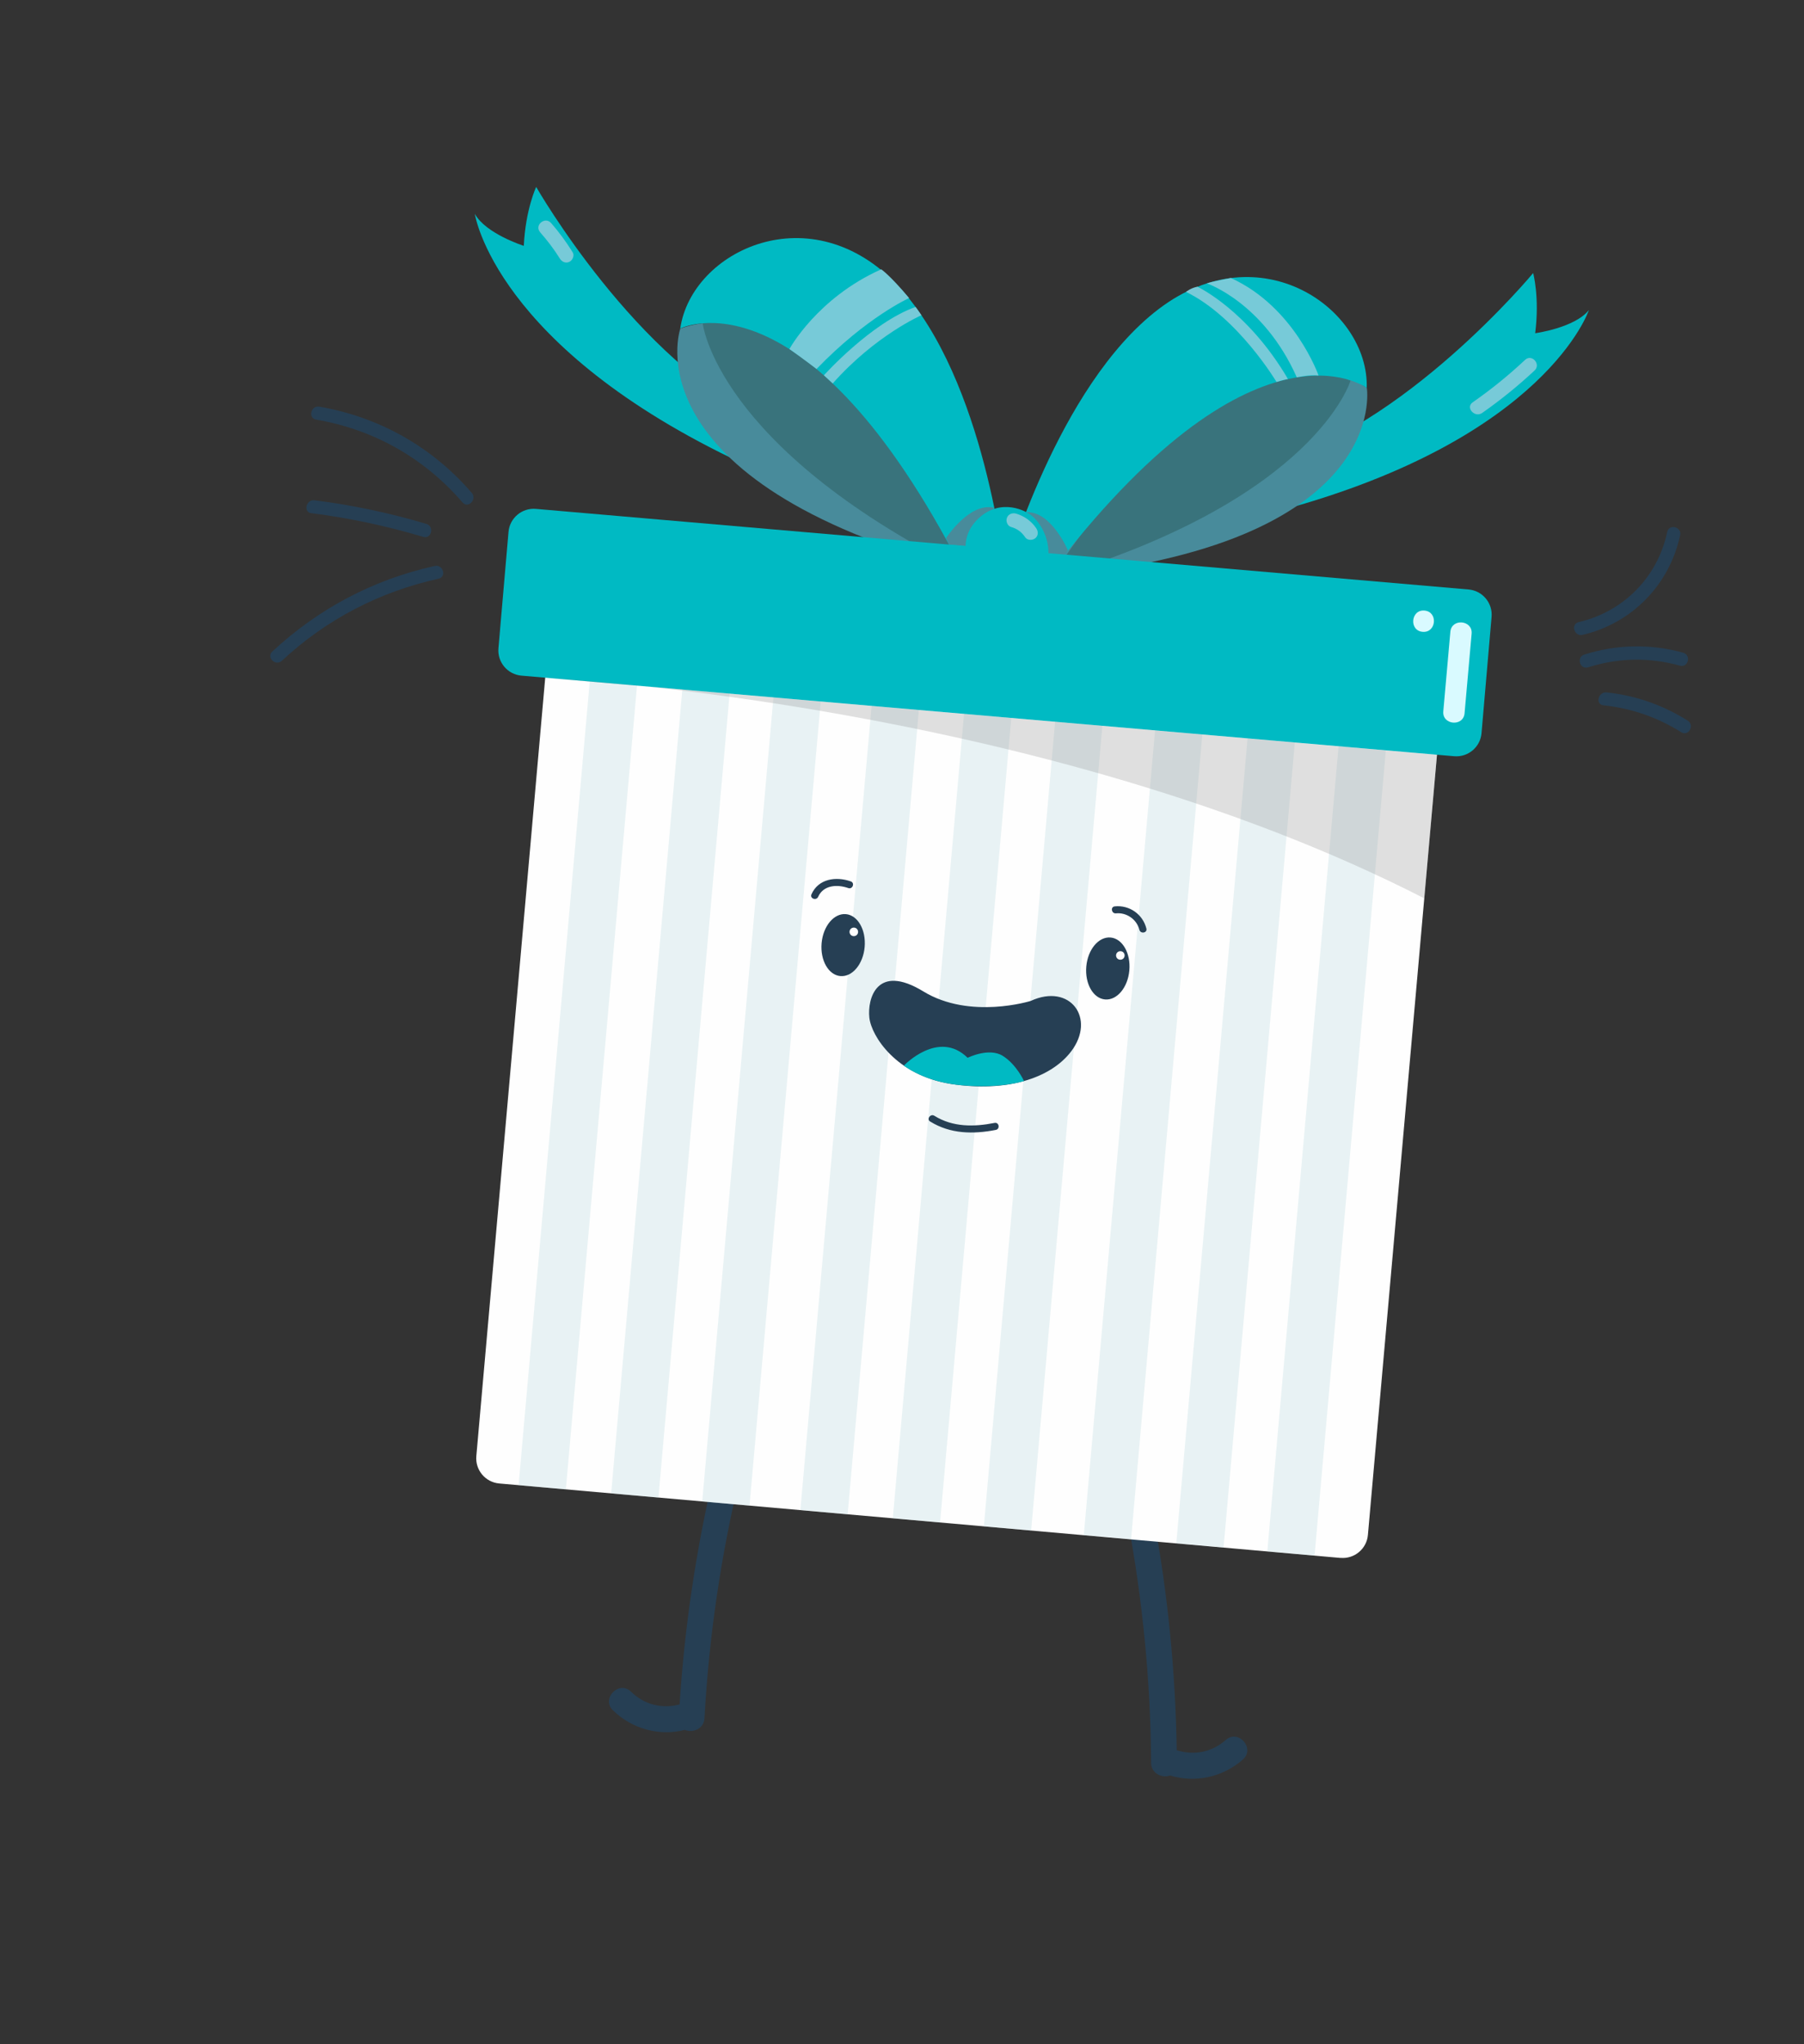 <svg width="90" height="102" viewBox="0 0 90 102" fill="none" xmlns="http://www.w3.org/2000/svg">
<rect x="0" y="0" width="90" height="102" fill="#333333" stroke="none"/>
<!--<path opacity="0.55" d="M68.3369 89.7791C68.2843 90.6974 56.7927 90.7852 42.6684 89.976C28.5441 89.1667 17.1378 87.767 17.1904 86.8486C17.243 85.9303 28.7346 85.8425 42.8589 86.6517C56.9832 87.461 68.3895 88.8607 68.3369 89.7791Z" fill="#00BAC3"/>-->
<!--<path d="M26.7671 50.2644C23.4971 46.3108 18.4813 41.4939 19.3487 35.8604C19.4737 35.0419 18.2199 34.7287 18.0894 35.5537C17.1333 41.7759 22.2343 46.8052 25.8674 51.1954C26.3996 51.8375 27.2927 50.901 26.7671 50.2644Z" fill="#263F54"/>-->
<!--<path d="M70.7415 55.2831C73.1634 54.0773 74.9385 51.5756 76.6178 49.5317C78.5579 47.1718 80.3156 44.6775 81.5921 41.8939C81.9361 41.1405 80.8075 40.5057 80.4627 41.2628C79.2298 43.9475 77.5592 46.3574 75.6904 48.6329C74.0889 50.5823 72.378 53.0293 70.0719 54.1772C69.3237 54.5505 70.0025 55.6508 70.7451 55.284L70.7415 55.2831Z" fill="#263F54"/>-->
<path d="M36.902 73.733C37.095 72.924 35.837 72.613 35.643 73.427C34.736 77.247 34.158 81.128 33.904 85.045C33.031 85.274 32.151 85.064 31.478 84.407C30.881 83.823 29.981 84.754 30.578 85.338C31.532 86.271 32.894 86.641 34.17 86.315C34.545 86.48 35.119 86.276 35.146 85.731C35.369 81.681 35.957 77.677 36.898 73.733L36.902 73.733Z" fill="#263F54"/>
<path d="M61.161 86.813C60.458 87.432 59.568 87.602 58.707 87.33C58.642 83.406 58.262 79.503 57.54 75.642C57.388 74.822 56.116 75.064 56.267 75.887C57.01 79.875 57.402 83.902 57.428 87.957C57.431 88.506 57.994 88.733 58.373 88.59C59.632 88.979 61.009 88.673 62.01 87.79C62.634 87.238 61.783 86.264 61.156 86.816L61.161 86.813Z" fill="#263F54"/>
<path d="M47.664 29.405C47.664 29.405 44.543 23.844 38.151 20.969C31.758 18.094 26.75 9.327 26.75 9.327C26.75 9.327 26.218 10.45 26.132 12.267C26.132 12.267 24.236 11.665 23.688 10.671C23.688 10.671 24.669 17.325 37.085 23.143C44.236 26.535 47.663 29.409 47.663 29.409L47.664 29.405Z" fill="#00BAC3"/>
<path d="M52.438 29.817C52.438 29.817 56.471 24.872 63.259 23.137C70.05 21.404 76.487 13.625 76.487 13.625C76.487 13.625 76.817 14.821 76.589 16.627C76.589 16.627 78.559 16.36 79.268 15.472C79.268 15.472 77.157 21.859 63.93 25.456C56.303 27.57 52.431 29.815 52.431 29.815L52.438 29.817Z" fill="#00BAC3"/>
<path d="M33.94 16.395C33.94 16.395 31.316 23.956 48.011 28.429C48.011 28.429 41.189 13.826 33.94 16.395Z" fill="#488B9B"/>
<path d="M68.19 19.354C68.19 19.354 69.478 27.254 52.261 28.795C52.261 28.795 61.721 14.946 68.19 19.354Z" fill="#488B9B"/>
<path d="M35.056 16.131C35.056 16.131 35.718 22.251 48.007 28.428C48.007 28.428 42.561 14.282 35.056 16.131Z" fill="#39737C"/>
<path d="M67.376 18.992C67.376 18.992 65.651 24.901 52.466 28.822C52.466 28.822 60.316 15.852 67.376 18.992Z" fill="#39737C"/>
<path d="M50.134 28.614C50.134 28.614 49.165 18.953 44.832 14.291C40.497 9.632 34.499 12.494 33.937 16.394C33.937 16.394 40.188 13.199 48.008 28.428L50.134 28.614Z" fill="#00BAC3"/>
<path d="M47.199 26.847C47.199 26.847 48.375 25.04 49.59 25.336L49.41 27.358L47.35 27.177L47.199 26.85L47.199 26.847Z" fill="#488B9B"/>
<path d="M50.134 28.614C50.134 28.614 52.744 19.262 57.813 15.414C62.881 11.567 68.3 15.418 68.186 19.357C68.186 19.357 62.575 15.135 52.257 28.798L50.13 28.613L50.134 28.614Z" fill="#00BAC3"/>
<path d="M53.281 27.467C53.281 27.467 52.442 25.483 51.195 25.559L51.016 27.581L53.077 27.762L53.282 27.463L53.281 27.467Z" fill="#488B9B"/>
<path d="M48.471 28.467C48.471 28.467 47.666 27.117 48.684 26.003C49.703 24.89 50.99 25.321 51.512 25.765C52.034 26.209 52.708 27.425 52.004 28.772L48.471 28.467Z" fill="#00BAC3"/>
<path d="M39.383 17.416C39.383 17.416 40.767 14.866 43.963 13.438C43.963 13.438 44.373 13.702 45.355 14.872C45.355 14.872 43.235 15.819 40.737 18.411C40.737 18.411 40.011 17.858 39.383 17.416Z" fill="#77CAD8"/>
<path d="M41.103 18.727C41.103 18.727 43.46 16.101 45.678 15.315C45.678 15.315 45.861 15.559 45.968 15.73C45.968 15.73 43.685 16.719 41.544 19.132C41.544 19.132 41.276 18.883 41.106 18.728L41.103 18.727Z" fill="#77CAD8"/>
<path d="M60.208 14.139C60.208 14.139 63.035 15.094 64.696 18.828C64.696 18.828 65.317 18.689 65.782 18.736C65.782 18.736 64.585 15.315 61.408 13.872C61.408 13.872 60.503 14.039 60.212 14.14L60.208 14.139Z" fill="#77CAD8"/>
<path d="M59.744 14.309C59.744 14.309 62.245 15.477 64.256 18.913C64.256 18.913 64.062 18.94 63.685 19.059C63.685 19.059 61.754 15.823 59.169 14.564C59.169 14.564 59.414 14.361 59.745 14.305L59.744 14.309Z" fill="#77CAD8"/>
<path d="M50.444 26.295C50.748 26.381 50.973 26.549 51.148 26.811C51.254 26.97 51.512 26.97 51.65 26.855C51.811 26.722 51.803 26.513 51.694 26.353C51.458 26.002 51.094 25.746 50.693 25.628C50.51 25.576 50.304 25.647 50.235 25.837C50.17 26.006 50.257 26.242 50.444 26.295Z" fill="#77CAD8"/>
<path d="M76.085 17.956C75.264 18.726 74.396 19.43 73.472 20.074C73.096 20.334 73.573 20.865 73.946 20.604C74.866 19.959 75.738 19.252 76.559 18.486C76.893 18.172 76.42 17.642 76.085 17.956Z" fill="#77CAD8"/>
<path d="M66.873 77.735L24.909 74.02C24.215 73.961 23.7 73.346 23.764 72.65L27.589 29.429L72.07 33.366L68.244 76.587C68.185 77.28 67.57 77.796 66.874 77.732L66.873 77.735Z" fill="#FEFEFE"/>
<g opacity="0.35">
<path d="M31.787 34.135L29.428 33.926L25.872 74.106L28.23 74.314L31.787 34.135Z" fill="#C0DEE2"/>
<path d="M36.406 34.544L34.047 34.335L30.49 74.515L32.849 74.724L36.406 34.544Z" fill="#C0DEE2"/>
<path d="M40.95 34.947L38.591 34.738L35.034 74.918L37.393 75.126L40.95 34.947Z" fill="#C0DEE2"/>
<path d="M45.846 35.378L43.487 35.169L39.93 75.349L42.289 75.558L45.846 35.378Z" fill="#C0DEE2"/>
<path d="M50.456 35.786L48.098 35.578L44.541 75.757L46.9 75.966L50.456 35.786Z" fill="#C0DEE2"/>
<path d="M55 36.19L52.641 35.981L49.084 76.16L51.443 76.369L55 36.19Z" fill="#C0DEE2"/>
<path d="M59.986 36.625L57.627 36.416L54.07 76.596L56.429 76.805L59.986 36.625Z" fill="#C0DEE2"/>
<path d="M64.6 37.034L62.241 36.825L58.684 77.005L61.043 77.213L64.6 37.034Z" fill="#C0DEE2"/>
<path d="M69.14 37.436L66.781 37.227L63.225 77.407L65.583 77.616L69.14 37.436Z" fill="#C0DEE2"/>
</g>
<path d="M73.265 29.413L26.735 25.392C26.04 25.332 25.429 25.847 25.369 26.541L24.867 32.346C24.807 33.041 25.322 33.652 26.016 33.712L72.546 37.733C73.24 37.793 73.852 37.279 73.912 36.584L74.413 30.779C74.473 30.084 73.959 29.473 73.265 29.413Z" fill="#00BAC3"/>
<path opacity="0.26" d="M27.201 33.818C27.201 33.818 51.936 35.027 71.055 44.824L71.688 37.662L27.202 33.814L27.201 33.818Z" fill="#878787"/>
<path d="M51.421 49.943C51.421 49.943 48.393 50.892 46.064 49.468C43.735 48.044 43.269 49.843 43.371 50.776C43.473 51.705 44.719 53.655 47.44 54.083C50.161 54.507 52.395 53.831 53.436 52.465C54.688 50.825 53.395 49.035 51.421 49.943Z" fill="#263F54"/>
<path d="M45.092 53.171C45.092 53.171 46.819 51.349 48.274 52.78C48.274 52.78 49.333 52.252 50.023 52.681C50.712 53.112 51.086 53.938 51.086 53.938C51.086 53.938 49.946 54.329 47.971 54.15C46.354 54.01 45.373 53.38 45.092 53.171Z" fill="#00BAC3"/>
<path d="M43.137 47.253C43.062 48.107 42.521 48.754 41.927 48.703C41.333 48.652 40.914 47.916 40.989 47.062C41.064 46.208 41.605 45.561 42.199 45.612C42.793 45.663 43.212 46.399 43.137 47.253Z" fill="#263F54"/>
<path d="M56.342 48.419C56.267 49.273 55.726 49.92 55.132 49.869C54.538 49.819 54.119 49.083 54.194 48.228C54.269 47.374 54.81 46.728 55.404 46.778C55.998 46.829 56.417 47.565 56.342 48.419Z" fill="#263F54"/>
<path d="M42.809 46.516C42.799 46.635 42.697 46.719 42.578 46.71C42.459 46.7 42.374 46.597 42.383 46.478C42.393 46.359 42.496 46.275 42.615 46.284C42.734 46.294 42.818 46.397 42.809 46.516Z" fill="#FEFEFE"/>
<path d="M56.106 47.692C56.096 47.811 55.993 47.896 55.874 47.886C55.755 47.877 55.671 47.774 55.68 47.655C55.69 47.536 55.792 47.452 55.911 47.461C56.031 47.47 56.115 47.573 56.106 47.692Z" fill="#FEFEFE"/>
<path d="M42.444 43.978C41.705 43.72 40.83 43.843 40.483 44.623C40.39 44.831 40.723 44.955 40.817 44.747C41.083 44.151 41.779 44.121 42.32 44.311C42.536 44.388 42.66 44.054 42.444 43.978Z" fill="#263F54"/>
<path d="M55.677 45.573C56.207 45.519 56.715 45.877 56.843 46.393C56.899 46.614 57.251 46.551 57.191 46.329C57.013 45.617 56.344 45.149 55.614 45.225C55.385 45.248 55.452 45.6 55.677 45.573Z" fill="#263F54"/>
<path d="M46.407 55.96C47.406 56.582 48.555 56.6 49.681 56.378C49.903 56.334 49.844 55.983 49.617 56.029C48.59 56.233 47.531 56.245 46.614 55.673C46.42 55.552 46.213 55.842 46.406 55.963L46.407 55.96Z" fill="#263F54"/>
<path d="M26.943 11.585C27.305 11.997 27.637 12.431 27.927 12.896C28.027 13.061 28.212 13.153 28.402 13.067C28.561 12.992 28.673 12.757 28.572 12.592C28.252 12.075 27.894 11.585 27.493 11.128C27.189 10.784 26.644 11.238 26.947 11.586L26.943 11.585Z" fill="#77CAD8"/>
<path d="M73.066 35.588C73.184 34.267 73.3 32.941 73.418 31.62C73.479 30.935 72.415 30.84 72.357 31.526C72.239 32.847 72.124 34.169 72.005 35.494C71.944 36.179 73.008 36.274 73.066 35.588Z" fill="#D9FAFF"/>
<path d="M70.973 31.526C71.659 31.587 71.754 30.523 71.067 30.465C70.382 30.404 70.287 31.468 70.973 31.526Z" fill="#D9FAFF"/>
<path d="M78.952 31.678C81.416 31.101 83.293 29.175 83.821 26.702C83.911 26.286 83.266 26.125 83.175 26.545C82.696 28.799 81.003 30.515 78.762 31.041C78.347 31.14 78.536 31.776 78.952 31.678Z" fill="#263F54"/>
<path d="M79.226 33.298C80.748 32.816 82.276 32.789 83.816 33.215C84.227 33.326 84.383 32.684 83.973 32.568C82.335 32.115 80.66 32.149 79.037 32.661C78.63 32.789 78.82 33.426 79.226 33.298Z" fill="#263F54"/>
<path d="M80 35.192C81.399 35.345 82.684 35.787 83.875 36.535C84.238 36.764 84.56 36.181 84.196 35.956C82.954 35.176 81.61 34.704 80.153 34.549C79.734 34.502 79.573 35.147 79.996 35.195L80 35.192Z" fill="#263F54"/>
<path d="M15.773 20.938C18.657 21.433 21.166 22.858 23.076 25.071C23.357 25.394 23.814 24.915 23.536 24.593C21.557 22.296 18.919 20.808 15.93 20.291C15.509 20.22 15.353 20.863 15.773 20.938Z" fill="#263F54"/>
<path d="M15.536 25.605C17.429 25.848 19.285 26.241 21.116 26.789C21.524 26.912 21.681 26.265 21.273 26.142C19.442 25.595 17.586 25.201 15.692 24.963C15.275 24.908 15.11 25.553 15.535 25.609L15.536 25.605Z" fill="#263F54"/>
<path d="M14.063 32.97C16.275 30.907 18.931 29.527 21.879 28.876C22.297 28.782 22.104 28.148 21.69 28.239C18.631 28.914 15.878 30.372 13.585 32.509C13.271 32.8 13.75 33.261 14.063 32.97Z" fill="#263F54"/>
</svg>
